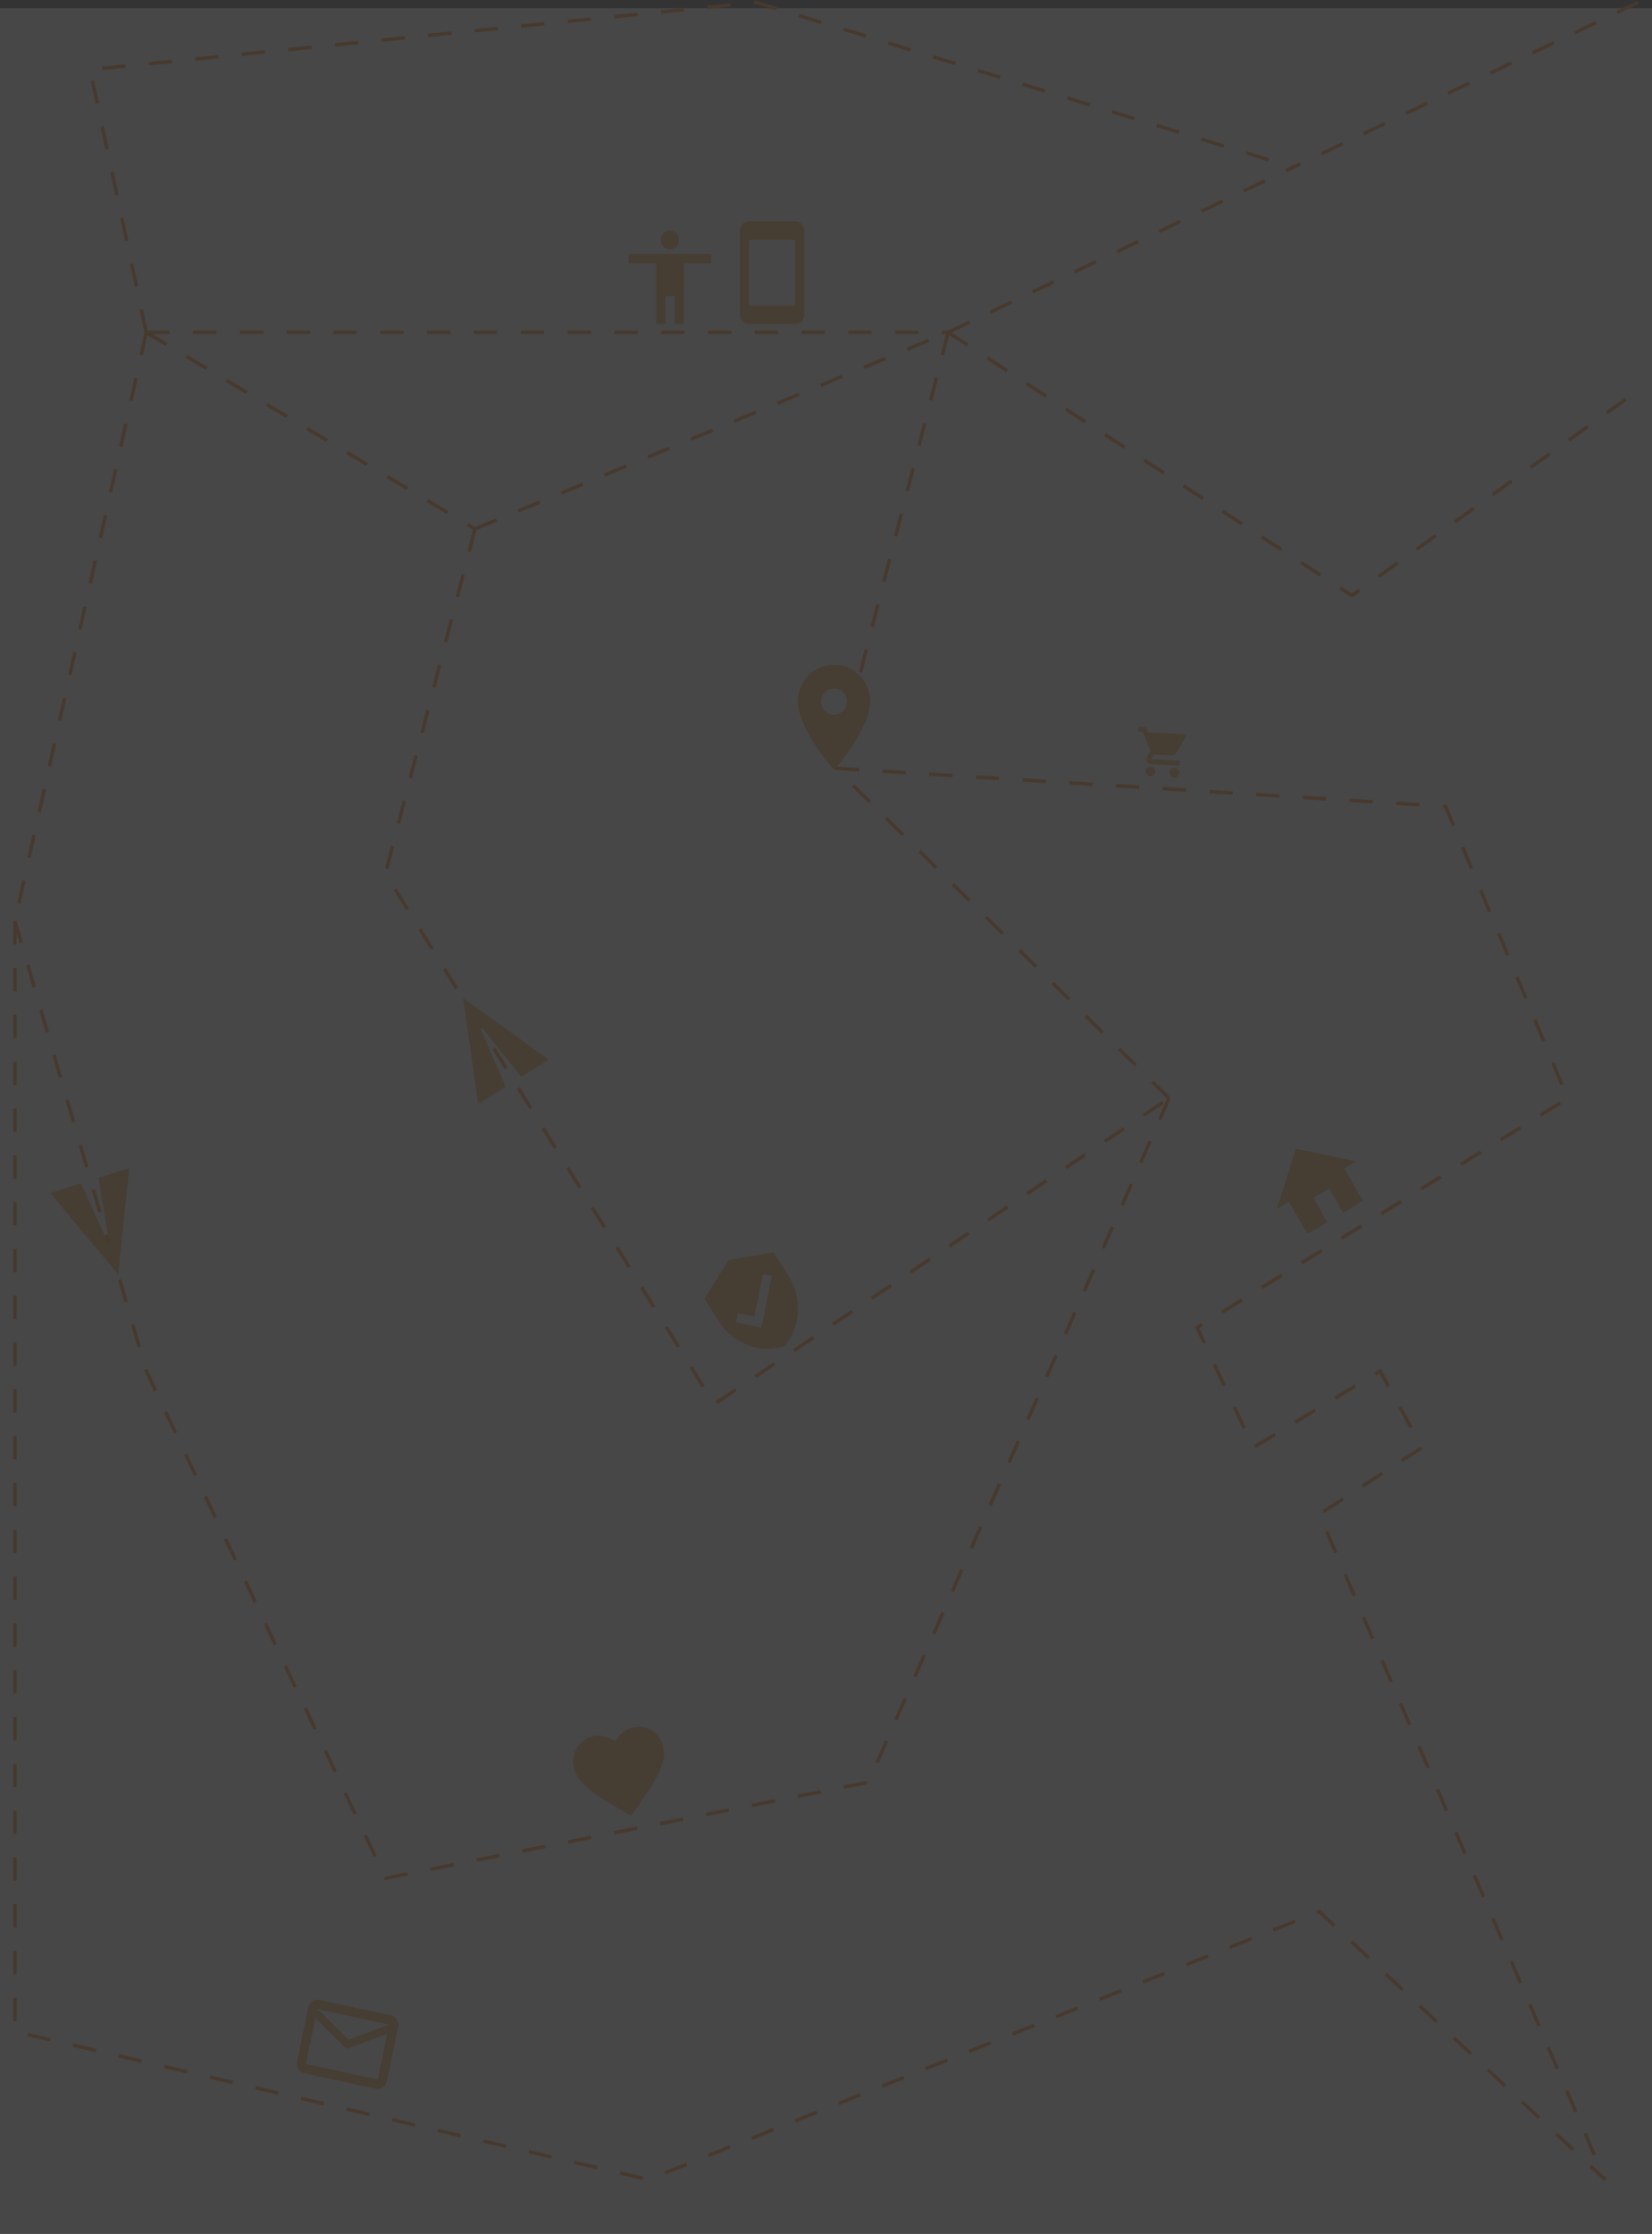 <svg width="1412" height="1909" viewBox="0 0 1412 1909" fill="none" xmlns="http://www.w3.org/2000/svg">
<rect x="0" y="0" width="1412" height="1909" fill="#333333" stroke="none"/>
<g opacity="0.1">
<rect y="7" width="1412" height="1902" fill="white"/>
<path d="M125.021 284L405.95 452M125.021 284H810.429M125.021 284L12.747 787M125.021 284L76.974 59.5L646.186 2L1105.33 143M405.95 452L810.429 284M405.95 452L329.467 746.5L610.396 1200L999.186 938.5M810.429 284L1155.58 509L1400.23 333.5M810.429 284L714.335 656.5M810.429 284L1105.33 143M999.186 938.5L714.335 656.5M999.186 938.5L742.281 1523L329.467 1605L125.021 1171.5L12.747 787M714.335 656.5L1235.5 689L1339.93 938.5L1023.21 1134.5L1071.26 1237L1179.61 1171.5L1215.4 1237L1127.64 1294L1371.8 1862.5L1127.64 1633.5L554.014 1862.5L12.747 1736V787M1400.23 2L1105.33 143" stroke="#FF7500" stroke-width="3" stroke-dasharray="20 20"/>
<g clip-path="url(#clip0_1_855)">
<path d="M572.644 197C576.959 197 580.489 200.6 580.489 205C580.489 209.4 576.959 213 572.644 213C568.33 213 564.8 209.4 564.8 205C564.8 200.6 568.33 197 572.644 197ZM607.944 225H584.411V277H576.567V253H568.722V277H560.878V225H537.344V217H607.944V225Z" fill="#F29D38"/>
</g>
<g clip-path="url(#clip1_1_855)">
<path d="M539.405 1551.67L532.744 1547.75C509.105 1533.89 493.501 1524.75 490.34 1509.98C487.765 1497.94 495.015 1486.42 506.818 1483.79C513.486 1482.31 520.563 1484.05 525.81 1488.12C528.917 1482.19 534.639 1477.6 541.307 1476.12C553.11 1473.49 564.407 1480.89 566.982 1492.92C570.142 1507.7 559.688 1522.63 543.866 1545.31L539.405 1551.67Z" fill="#F29D38"/>
</g>
<g clip-path="url(#clip2_1_855)">
<path d="M1134.47 1044.34L1122.57 1023.63L1136.1 1015.54L1148 1036.24L1164.92 1026.13L1149.05 998.524L1159.2 992.455L1107.52 981.627L1091.53 1032.91L1101.68 1026.84L1117.55 1054.45L1134.47 1044.34Z" fill="#F29D38"/>
</g>
<g clip-path="url(#clip3_1_855)">
<path d="M712.864 568C695.787 568 681.976 582.085 681.976 599.5C681.976 623.125 712.864 658 712.864 658C712.864 658 743.751 623.125 743.751 599.5C743.751 582.085 729.94 568 712.864 568ZM712.864 610.75C706.775 610.75 701.833 605.71 701.833 599.5C701.833 593.29 706.775 588.25 712.864 588.25C718.953 588.25 723.895 593.29 723.895 599.5C723.895 605.71 718.953 610.75 712.864 610.75Z" fill="#F29D38"/>
</g>
<path d="M983.532 655.031C981.288 654.909 979.375 656.683 979.256 658.971C979.136 661.259 980.854 663.23 983.098 663.352C985.342 663.474 987.275 661.701 987.395 659.413C987.514 657.124 985.776 655.152 983.532 655.031ZM973.03 621.08L972.813 625.241L976.893 625.462L983.412 641.651L980.392 646.598C980.036 647.163 979.816 647.84 979.778 648.568C979.659 650.856 981.397 652.828 983.641 652.95L1008.12 654.279L1008.34 650.119L984.715 648.836C984.429 648.82 984.217 648.579 984.232 648.288L984.306 648.042L986.319 644.75L1001.52 645.576C1003.05 645.659 1004.44 644.879 1005.2 643.627L1013.21 630.521C1013.38 630.239 1013.48 629.89 1013.5 629.536C1013.56 628.392 1012.69 627.406 1011.57 627.345L981.401 625.707L979.701 621.442L973.03 621.08ZM1003.93 656.138C1001.69 656.016 999.774 657.79 999.655 660.079C999.535 662.367 1001.25 664.338 1003.5 664.46C1005.74 664.582 1007.67 662.809 1007.79 660.52C1007.91 658.232 1006.18 656.26 1003.93 656.138Z" fill="#F29D38"/>
<g clip-path="url(#clip4_1_855)">
<path d="M622.967 1076.69L602.069 1109.82L614.984 1129.88C626.93 1148.44 650.693 1157.36 670.323 1150.25C684.53 1134.71 685.948 1108.93 674.002 1090.37L661.087 1070.3L622.967 1076.69ZM650.851 1134.58L629.125 1129.98L630.713 1122.17L644.759 1125.11L652.181 1088.61L659.86 1090.27L650.851 1134.58Z" fill="#F29D38"/>
</g>
<g clip-path="url(#clip5_1_855)">
<path d="M334.252 1722.28L272.867 1708.98C268.647 1708.06 264.498 1710.84 263.602 1715.15L253.781 1762.09C252.884 1766.39 255.604 1770.66 259.824 1771.58L321.209 1784.88C325.429 1785.79 329.616 1783.02 330.512 1778.72L340.295 1731.77C341.191 1727.46 338.472 1723.19 334.252 1722.28ZM322.839 1777.05L261.454 1763.75L269.606 1724.63L296.223 1750.84L330.991 1737.93L322.839 1777.05ZM297.853 1743.02L271.236 1716.8L332.622 1730.1L297.853 1743.02Z" fill="#F29D38"/>
</g>
<g clip-path="url(#clip6_1_855)">
<path d="M679.525 189.04L640.303 189C635.988 189 632.498 192.6 632.498 197V269C632.498 273.4 635.988 277 640.303 277H679.525C683.839 277 687.369 273.4 687.369 269V197C687.369 192.6 683.839 189.04 679.525 189.04ZM679.525 261H640.303V205H679.525V261Z" fill="#F29D38"/>
</g>
<path d="M42.987 1019.5L101.037 1089.08L110.435 998.227L84.194 1006.46L94.084 1066.15L69.206 1011.19L42.987 1019.5Z" fill="#F29D38"/>
<path d="M468.953 905.596L395.849 852.804L408.75 943.204L432.183 928.613L408.141 873.27L445.561 920.255L468.953 905.596Z" fill="#F29D38"/>
</g>
<defs>
<clipPath id="clip0_1_855">
<rect width="94.133" height="96" fill="white" transform="translate(525.578 189)"/>
</clipPath>
<clipPath id="clip1_1_855">
<rect width="94.219" height="95.916" fill="white" transform="matrix(0.976 -0.217 0.209 0.978 475.569 1478.46)"/>
</clipPath>
<clipPath id="clip2_1_855">
<rect width="94.614" height="95.526" fill="white" transform="matrix(0.858 -0.513 0.498 0.867 1060.96 995.549)"/>
</clipPath>
<clipPath id="clip3_1_855">
<rect width="105.9" height="108" fill="white" transform="translate(659.914 559)"/>
</clipPath>
<clipPath id="clip4_1_855">
<rect width="94.699" height="95.442" fill="white" transform="matrix(0.831 -0.556 0.541 0.841 581.469 1099.69)"/>
</clipPath>
<clipPath id="clip5_1_855">
<rect width="94.215" height="95.92" fill="white" transform="matrix(0.977 0.212 -0.204 0.979 260.781 1690)"/>
</clipPath>
<clipPath id="clip6_1_855">
<rect width="94.133" height="96" fill="white" transform="translate(612.847 185)"/>
</clipPath>
</defs>
</svg>
